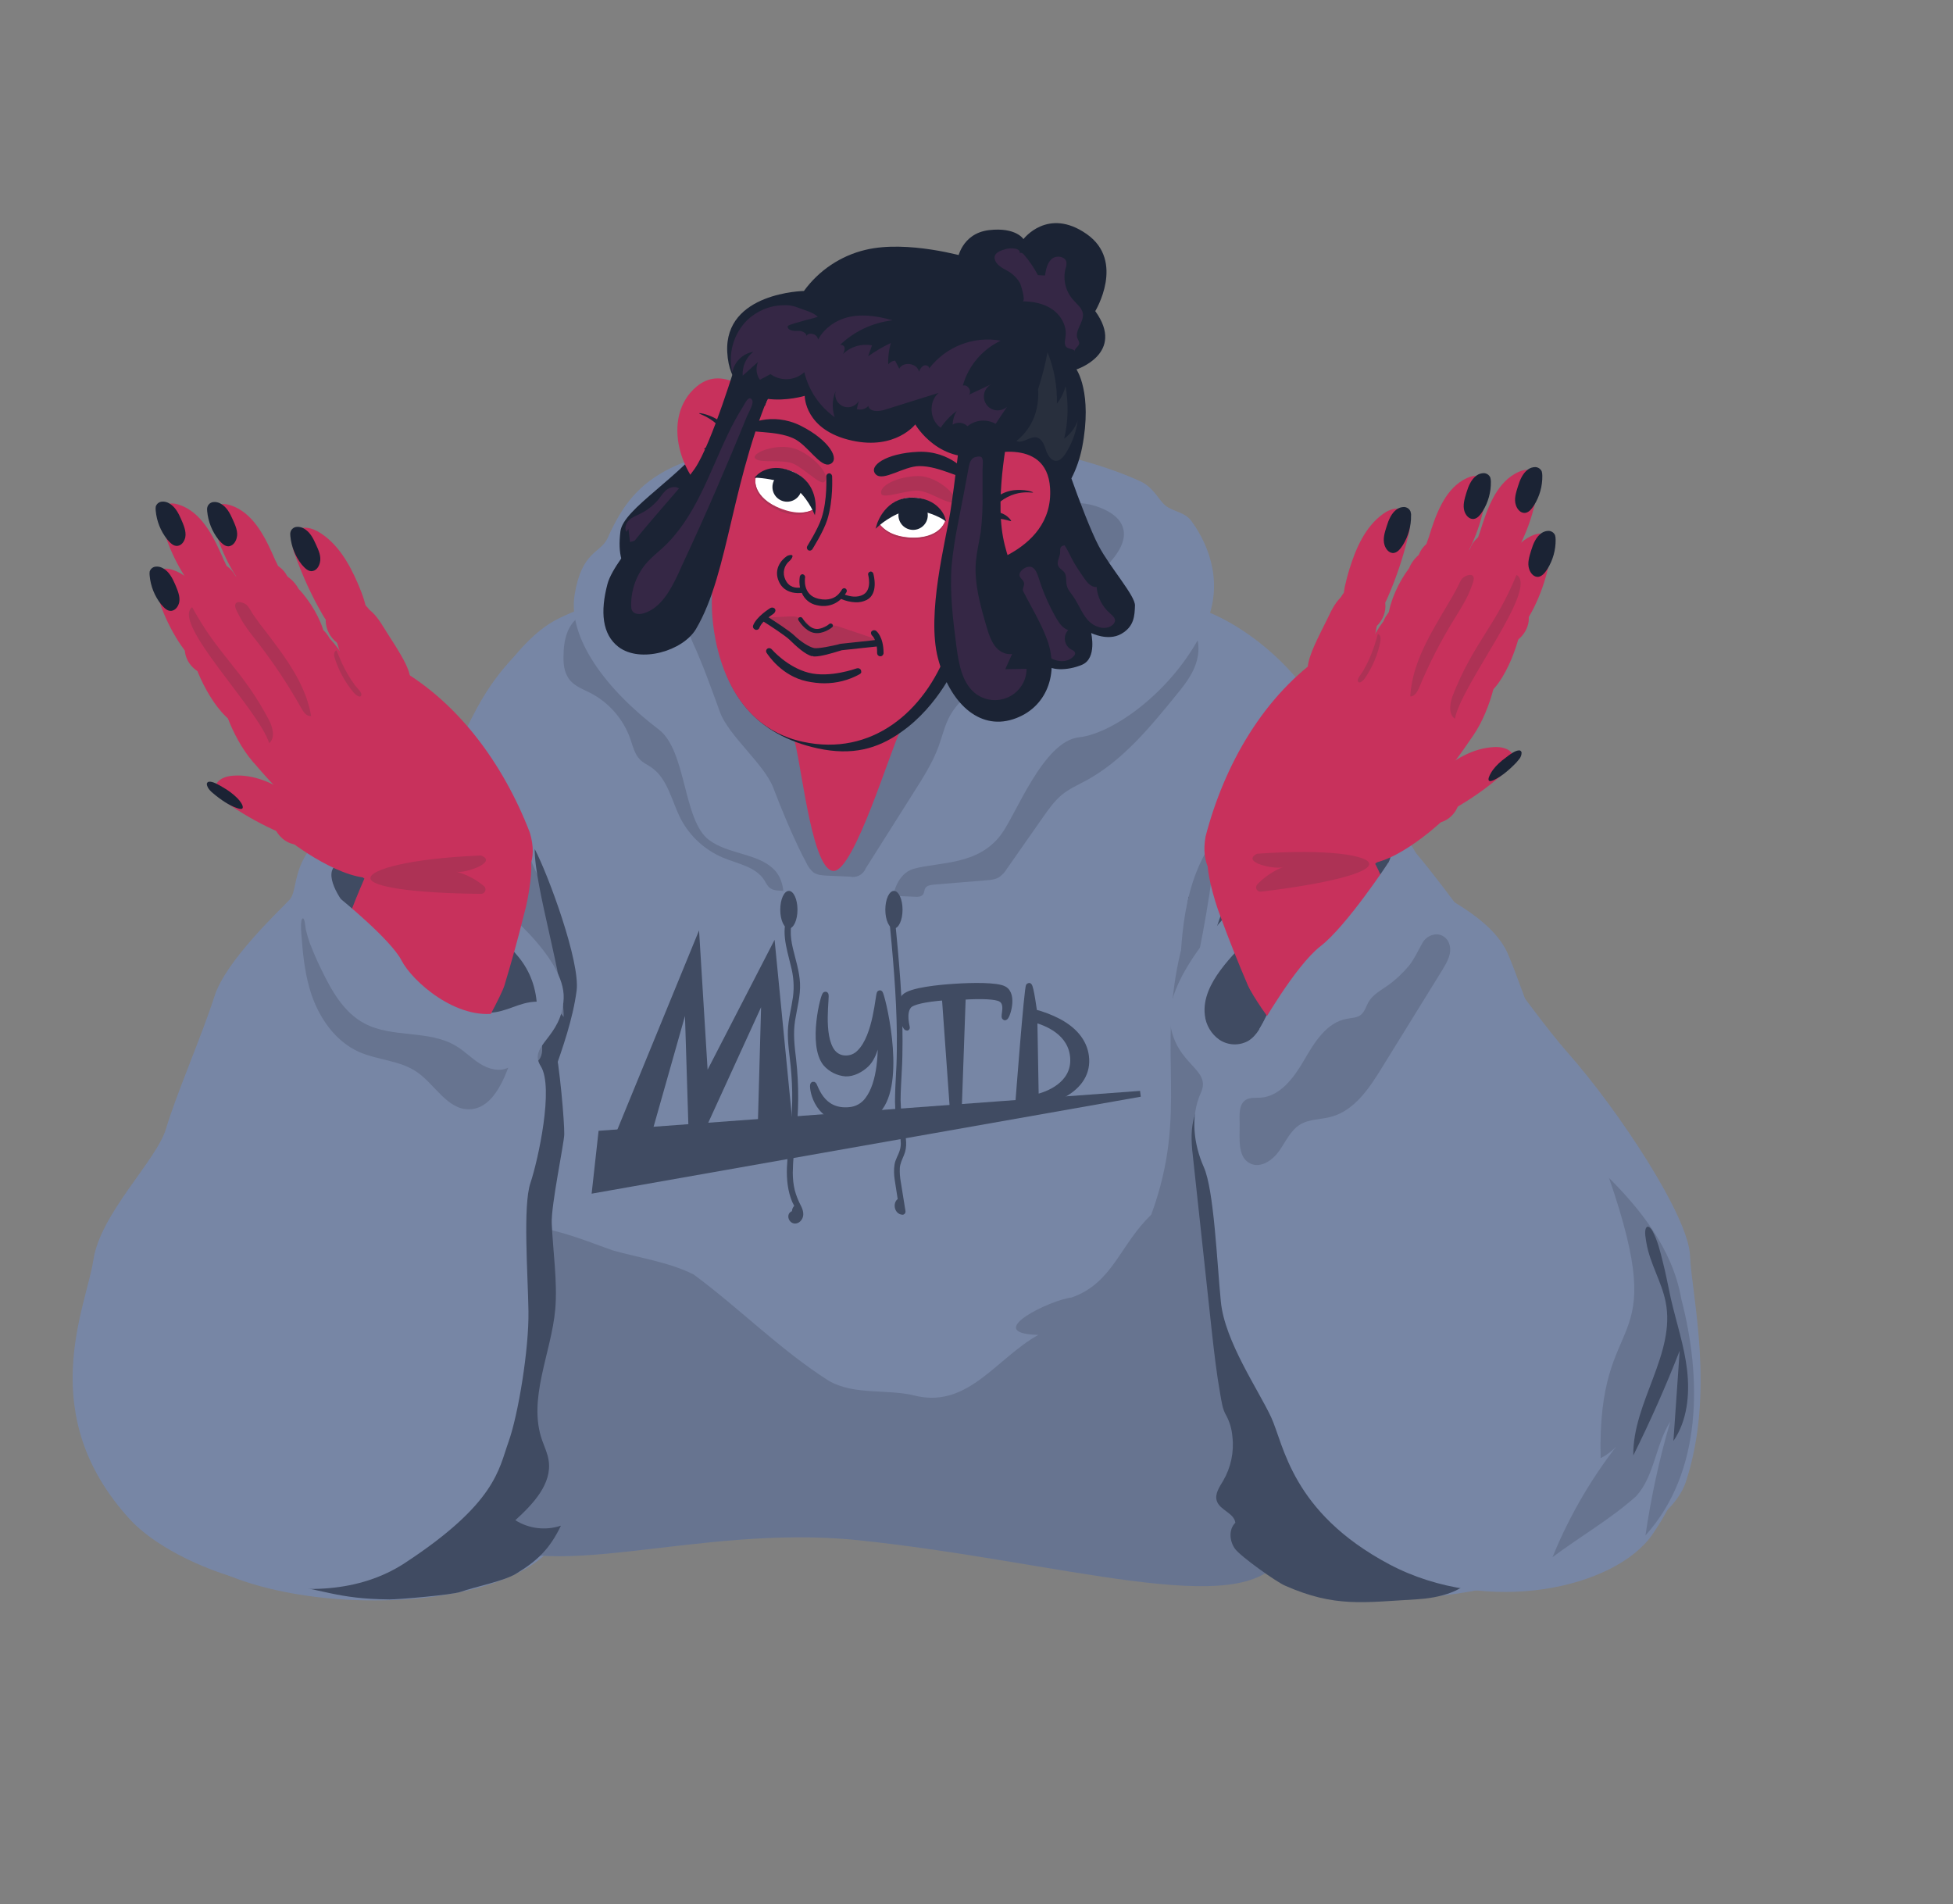 <?xml version="1.0" encoding="utf-8"?>
<!-- Generator: Adobe Illustrator 25.2.1, SVG Export Plug-In . SVG Version: 6.00 Build 0)  -->
<svg version="1.1" id="Layer_33" xmlns="http://www.w3.org/2000/svg" xmlns:xlink="http://www.w3.org/1999/xlink" x="0px" y="0px"
	 viewBox="0 0 998.2 973.2" style="enable-background:new 0 0 998.2 973.2;" xml:space="preserve">
<rect x="0" y="0" width="998.2" height="973.2" fill="#808080" stroke="none"/>
<style type="text/css">
	.st0{fill:#7786A5;}
	.st1{fill:#677490;}
	.st2{fill:#404B62;stroke:#404B62;stroke-width:3;stroke-miterlimit:10;}
	.st3{fill:#404B62;}
	.st4{fill:#C8315C;}
	.st5{fill:#1B2334;}
	.st6{fill:#352745;}
	.st7{fill:#282F3D;}
	.st8{fill:#AD3255;}
	.st9{fill:#FFFFFF;}
</style>
<g id="тело_1_">
	<path class="st0" d="M270.8,327.9c-34.5,30.1-34.2,62.4-55.9,84.8c-12.4,12.9-31,39.9-48.8,65.7c-13.2,19.2-26,37.6-35.6,49
		c-25,29.8-59.6,84.9-59.9,105.2s-2.4,99,13.9,144.9s152.2,54,193.5,17.6S231.8,690,246.8,651.1s61.1-103.3,73.4-153.5
		c16.9-68.7,2-85.2-12.2-110.6S270.8,327.9,270.8,327.9z"/>
	<path class="st0" d="M656.1,342c35.2,29.3,35.8,61.5,58,83.4c12.7,12.5,32,39.1,50.4,64.5c13.7,18.9,27,37,36.8,48.1
		c25.8,29.2,61.7,83.4,62.5,103.7s13,69.3-2.1,115.5S690.5,838.3,648.2,803s-33.1-1-49.1-39.5s25.4-200.7,11.8-250.7
		c-18.5-68.3-4.1-85.2,9.5-110.9S656.1,342,656.1,342z"/>
	<path class="st0" d="M285.5,316.1c-20.3,10-39.8,39.8-53.1,76.1s73.2,77,61.8,122.1s-28.7,72.5-31.1,95.5s-48.6,124.9-28.6,162.6
		c24.9,47.1,112,5,203.9,14.5c103.5,10.7,197.8,41.9,216.4,8.5c22-39.3-8-106.5-8.2-139.8c-0.3-38.2-38.2-116.1-31.1-145
		c6.1-25,85.8-69,76.1-107.9s-35.1-68.8-63.7-84.9c-36.3-20.4-103.5-23.9-174.3-28.3S317.9,300.2,285.5,316.1z"/>
	<path class="st1" d="M271.7,439.9l-2.6,5.4c-11.4-14.4-26.6-25.4-43.9-31.8l34.2,63c6.3,11.6,12.6,23.4,14.9,36.3
		c-6.4-1.8-13.8,2.7-15,9.2c-0.7,3.5,0.2,7,0.5,10.5c0.4,5.1-0.5,10.3-1.4,15.3l-10.4,58.8c-1.2,6.9-2.4,14.2,0.5,20.6
		c0.6,1.3,2.1,6.2,3.5,6.7c3.5,1.5,6.4-3.1,7.6-6.7c8.4-26.4,16.1-56.3,24.5-82.7c2.1-6.6,4.2-13.2,6.2-19.8
		c1.5-4.9,3.2-9.9,3.5-15.1c0.1-3.8-0.5-7.6-1.7-11.3c-1.6-5.8-3.3-11.5-5-17.3c-2.1-7.1-4.5-14.1-7.1-21c-1.3-3.5-2.6-6.9-4-10.3
		C275.5,448.9,271.3,440.3,271.7,439.9z"/>
	<polygon class="st2" points="314.7,583.3 356.2,482.1 360.5,552.2 394.9,485.5 403.6,574.4 388.8,576.2 390.7,507.4 359.1,576.5 
		353.4,577.1 351.3,509.5 331.6,579 	"/>
	<polygon class="st2" points="304.1,608.2 582.8,559 307.3,579.3 	"/>
	<path class="st2" d="M432.5,571.9c-15.9,0-17.7-17.5-16.8-17.6s3.5,14.5,18.5,13c3.7-0.3,7.1-2.2,9.3-5.2
		c6.6-8.6,7.2-24.7,6.4-37.4c-1.4,6.6-2.7,14.9-7.1,19.2c-2.8,2.7-6.8,4.8-10.5,4.7c-4-0.3-7.7-2.2-10.3-5.2
		c-7.6-9.6-1-35.3-0.1-35.1s-3,21,3.6,29.4c1.6,2,4,3.2,6.6,3.2c2.8,0.1,5.4-1,7.3-3c8.6-8.4,9.5-30.2,10.3-30.3s11.7,42.5,0.1,58.4
		c-5.8,7.9-10.4,5.3-14.9,5.7C434.2,571.8,433.3,571.9,432.5,571.9z"/>
	<path class="st2" d="M513.2,505.5c-3.5-2-16.1-1.9-25.8-1.2c-6.5,0.4-21.9,1.8-25.1,5.2c-5,5.4,0.6,15.7,1.2,15.7
		c0.2,0-2.3-7.7,1.1-11.4c1.7-1.8,7.8-3.3,18.3-4.1l4,56.1c0,0.9-9.7,1.6,1.6,1.6c0.9,0,1.6-0.7,1.6-1.6c0,0,0,0,0,0l2-56.4
		c9.7-0.6,16.9-0.3,19.4,1.1c4.2,2.3,1.2,9,2.1,9.4S518.6,508.5,513.2,505.5z"/>
	<path class="st2" d="M527.7,564.4c-0.4,0-0.8-0.1-1.1-0.4c-0.3-0.3-12.3,1.2-6.2,0.4c0,0,4.6-60.6,5.5-60.6s2.7,13.5,2.7,13.5
		c4.3,1.1,8.5,2.7,12.5,4.8c8.8,4.7,13.7,11.3,14.1,19.2s-4.3,14.6-13.5,19c-4.4,2-9,3.4-13.8,4.2L527.7,564.4z M528.7,521l0.7,39.8
		c5.8-1.2,19.8-6.4,19.1-19.9C547.8,527.4,534.4,522.5,528.7,521L528.7,521z"/>
	<path class="st1" d="M201.9,564.9c6,11.9,14.6,22.4,25.1,30.6c-34.8-11.3-71.3-22.8-107.4-16.7l41.4,7.4
		c-19.4,4.1-40,8.8-53.7,23.1c8.9,1.4,17.6-2,26.4-3.9c20.9-4.4,42.6,0.5,62.8,7.2c10.8,3.6,21.4,7.8,32.2,11.4
		c5.5,1.8,11,3.6,16.5,5c2,0.5,10.1,3.8,11.5,1.3c1.2-2-2.4-6.6-3.3-8.1c-2.5-4.2-4.7-8.4-6.9-12.7c-4.6-8.9-10.7-17-18.1-23.8
		C220.5,578,211.2,571.4,201.9,564.9z"/>
	<path class="st3" d="M632.5,447.5c-11.2,23.1-18,48-20.3,73.5c-1-19.3-0.3-25.5-1.4-44.8c0.4-3.3,0.2-20.7-3.3-17.8
		c-3.5,20.7-4.9,41.9-0.3,62.4c-2.2-4.1-4.9-7.9-8.2-11.3c1.7,1.7,2.7,4.9,3.8,7c1.4,2.8,2.8,5.7,4.1,8.6c2.7,6.2,5,12.6,6.9,19.1
		c3.2,11.4,4.4,22.8,5.7,34.5c0.7,5.9,1.2,11.7,1.8,17.6l3.5,35.5c0.5,3.8,0.6,7.6,0.1,11.4c-0.6,3.5-2,6.8-2.8,10.2
		c-1.5,6.9-0.2,14.2,3.5,20.2c3.3,5.1,7.9,5.6,13.5,4.8c5.3-0.7,12.4-1.8,16.1-6c5.2-3.4-4.5-29.9-5.6-35.8
		c-8.1-41.4-11.9-42.1-22.9-83.7c-2.5-9.6-6.2-21.5-10.5-30.3C615.9,496.7,635.5,473.8,632.5,447.5z"/>
	<path class="st3" d="M282.8,549.2c4.9-14,9.9-28.1,11.9-42.8s-14.5-59.4-21.4-72.5c-0.2,18.9,15,66.9,14.8,85.8l-15.5-18.4
		c1.5,10.2,2.9,20.4,4.2,30.6c0.4,3.3,0.8,6.9-1.2,9.6s-7.1,2.9-8-0.3c-0.6,14.2-3,28.2-7,41.8c-4.1,13.9-10,27.8-9,42.2
		c1.4,0.6,2.8,1.2,4.2,1.6c1.4,0.3,1.4,0.2,1.9-1.2c1-2.7,1.7-5.6,2.6-8.3c1.7-5.5,3.5-11.1,5.3-16.7c3.6-11.1,7.2-22.3,11-33.3
		c1-3.1,2.1-6.2,3.1-9.2l1.5-4.5C281.7,552.4,282.8,550.5,282.8,549.2z"/>
	<path class="st1" d="M615.5,510.8c2-8.2,11.8-18.3,23.8-29.7c20.7-34.6,46-73.3,31.3-83c-28.2,29.4-45.7,70.6-62,108.1
		c6.1-26.1,10.6-52.6,13.5-79.3c-17.9,22.8-18.9,54.1-19.2,83.1c-1.7-14.2,4.3-10.5,0.7-24.3c-12.8,52.8,4.3,82-15.2,135.1
		c-16.1,15.4-19.6,34.9-40.7,42.3c-10.3,1-46.7,18.4-17,19.1c-21.2,11.8-35.5,37-62,31.3c-14.7-4-31.7-0.1-45.2-7.9
		c-24.8-15.8-45.3-36.8-69-54.3c-12.9-6.4-27.6-8.4-41.4-12.3c-16.8-6.1-34.6-13.4-53-13c-0.5,0.2-0.9,0.4-1.2,0.8
		c-1.9,6.1-4.2,13.3-6.8,21.2c-5.8,33.2-8.3,96.2-8.6,135.9c33,28,112-5.4,194.9,3.2c103.5,10.7,197.8,41.9,216.4,8.5
		c22-39.3-8-106.5-8.2-139.8C646.4,617.5,608.5,539.7,615.5,510.8z"/>
</g>
<g id="капющон_1_">
	<path class="st1" d="M322.1,377.4c1.3,3.8,2.2,7.9,5,10.8c1.7,1.7,4,2.7,6,4.1c8.3,5.9,10.2,17.2,14.9,26.3
		c4.7,8.9,12.3,15.8,21.5,19.7c7.6,3.2,16.8,4.6,21.2,11.6c0.9,1.5,1.6,3.1,3.1,4.1s3.2,1.1,5,1.2l69,3.1c1.4,0.1,3,0,3.9-1.1
		c0.8-1,0.6-2.4,1.3-3.4c0.8-1.3,2.6-1.5,4.1-1.7l26.8-2.2c2.4-0.2,4.9-0.4,6.9-1.7c1.6-1.2,2.9-2.6,3.9-4.3l18.4-26.3
		c2.8-4,5.7-8.1,9.5-11.3s8.5-5.2,12.9-7.6c18.3-10.1,32-26.7,45.2-42.9c4-4.9,8.1-9.9,10.3-15.9s2.3-13-1.3-18.2
		c-5-7-14.9-8.3-23.4-7c-19.8,3.1-38,16.9-57.8,14c-13.9-2-25.2-12-38.1-17.6c-12.1-5.3-25.5-6.7-38.6-8
		c-22.4-2.3-45.2-4.6-67.4-0.6c-12.2,2.2-24.1,6.2-36.5,6.6c-11.6,0.4-23.2-2.4-34.8-0.3c-6.4,1.1-13.4,2.9-18.4,7.4
		c-4.7,4.2-6.3,10.4-6.6,16.5c-0.2,4.3-0.3,8.9,1.8,12.8c2.5,4.8,7.3,6.3,11.8,8.6C311.3,359.1,318.5,367.4,322.1,377.4z"/>
	<path class="st0" d="M400.5,456.5l56,1.4c0,0,1.7-11.4,10.5-13.9c13-3.6,32.7-1.6,44.6-17.4c7.8-10.4,21.6-47.8,39.9-49.8
		s50.2-25.4,64.7-57.6c8.9-19.7,2.8-39.2-7.3-53c-3.4-4.6-9.4-4.7-13.3-7.9c-3.4-2.8-6.1-9.3-12.7-12.3
		c-17.5-8.1-57.1-21.3-112-21.6c-62.5-0.3-106.1,3.7-128.7,15.1c-15.4,7.8-23.9,18.1-31.6,35.4c-3.6,8-13.2,6.4-16.9,29
		c-3.6,21.9,15.7,48.2,43,68.9c14.3,10.9,12.3,46.5,25.7,56.5c9.2,6.8,23,6.9,31.2,13.3C397.5,445.5,400,449.7,400.5,456.5z"/>
	<path class="st1" d="M412.2,441.1c0.8,1.8,2,3.4,3.5,4.7c2,1.4,4.6,1.6,7,1.7l11.6,0.5c3.3,0.8,6.8-0.9,8.1-4.1l24.9-39.4
		c4.7-7.4,9.4-14.8,12.4-23c1.9-5.2,3.1-10.6,5.7-15.5c4.5-8.2,12.5-13.8,20-19.5c22-16.7,41-36.9,60-57c5.3-5.6,11-13,8.4-20.3
		c-1.3-3.7-4.6-6.4-8.1-8.2c-4.6-2.4-9.7-3.8-14.9-3.9c-5.4-0.1-10.8,1.1-16.2,1.4c-7.4,0.3-14.7-1.2-22.1-2.3
		c-38-5.8-76.7-1.4-114.9,2.9l-31,3.5c-6.7,0.8-14.1,1.9-18.4,7.1c-3.6,4.4-3.8,10.3-2.8,15.7c0.6,2.8,1.7,5.5,2.3,8.3
		c0.3,2.1,1.1,4.2,2.3,6c6.8,10.5-1.4,16.9,3.9,28.3s9.9,24.5,14.2,36.2s22.6,26.5,27.1,38.3s9.3,23.3,14.9,34.6
		C410.8,438.3,411.5,439.7,412.2,441.1z"/>
	<ellipse class="st3" cx="403.2" cy="464.9" rx="4.4" ry="9.6"/>
	<ellipse class="st3" cx="456.9" cy="464.9" rx="4.4" ry="9.6"/>
	<path class="st3" d="M403.8,465.8c-5.4,8.5-1.7,18.8,0.4,27.8c1.4,5.2,1.8,10.5,1.1,15.9c-0.8,5.8-2.4,11.4-2.6,17.2
		c-0.2,6,0.8,12,1.4,18c0.6,6,0.9,12,0.8,18.1c-0.1,6-0.5,11.9-1.1,17.9c-0.6,5.3-1.4,10.7-1.6,16.1c-0.2,5.9,0.4,11.9,2.7,17.4
		c0.6,1.3,1.3,2.5,1.9,3.8s1,2.6,0.3,3.7c-0.5,0.8-0.8,0.6-1.2,0.1c-0.2-0.2,0-0.2,0-0.3c0,0.4-0.3,0.1,0,0.2s0.9,0,1.2,0.6l1.5-1.9
		c-0.9,0.1-1.3-1.8-0.5-2c1.9-0.6,1.1-3.5-0.8-2.9c-4,1.2-3,8.2,1.3,7.9c0.9-0.1,1.9-0.9,1.4-1.9c-0.9-2.1-3.5-3.6-5.7-2.3
		c-1.9,1.1-1.7,3.7-0.3,5.1c1.7,1.7,4.3,1.1,5.6-0.8c1.7-2.3,0.9-5.1-0.3-7.4c-1.3-2.5-2.4-5.2-3.1-7.9c-0.7-2.9-1-5.9-1-8.9
		c0.1-6,0.6-11.9,1.5-17.8c1.6-13.3,1.7-26.8,0.2-40.2c-0.8-6.6-1.6-13.2-0.5-19.9c1-6.3,2.8-12.5,2.5-18.9
		c-0.3-6.2-2.3-12.1-3.7-18.1c-1.3-5.7-1.9-11.8,1.4-17C407.4,465.7,404.8,464.2,403.8,465.8L403.8,465.8z"/>
	<path class="st3" d="M454.3,467.4c2,20.5,3.9,41,4.1,61.6c0,5.1,0,10.1-0.2,15.2c-0.2,5.1-0.6,10.1-0.7,15.1c-0.2,5,0.1,9.9,1,14.8
		c0.9,4.4,2.8,9.2,1.4,13.7c-0.7,2.5-2.3,4.7-2.7,7.4c-0.4,2.6-0.3,5.2,0.1,7.8c0.8,5.6,1.8,11.1,2.6,16.7l1.4-1.9
		c-1.1,0-1.5-2.5-0.4-2.8c1.8-0.6,1-3.5-0.8-2.9c-4.4,1.4-3.4,8.5,1.2,8.7c0.8,0,1.5-0.7,1.5-1.5c0-0.1,0-0.2,0-0.4
		c-0.8-5-1.6-9.9-2.4-14.9c-0.4-2.3-0.6-4.6-0.5-6.9c0.1-2.4,1.2-4.5,2.1-6.7c1.9-4.4,1.1-8.9,0.1-13.4c-1.1-4.8-1.7-9.8-1.8-14.7
		c0-4.9,0.4-9.8,0.6-14.8c0.3-5.1,0.4-10.3,0.4-15.4c0-10.2-0.4-20.4-1.1-30.6c-0.8-11.4-1.9-22.8-3-34.2
		C457.1,465.5,454.1,465.5,454.3,467.4L454.3,467.4z"/>
</g>
<g id="шея_1_">
	<path class="st4" d="M379.6,318c-3.7,7,23.1,45.8,26.9,62.2s9.1,64.9,19.6,64.9s29.2-62.4,34-71.4s32.5-58.7,24.8-67.3
		S386.9,304.4,379.6,318z"/>
</g>
<g id="волосы_сзади_1_">
	<path class="st5" d="M561.6,279.1c-4-7.5-10.4-24.4-14-34.6c2.6-5,4.4-10.4,5.5-15.9c5.4-27.9-2.9-39.8-2.9-39.8s25.2-8.2,9.6-29.8
		c0,0,15.5-25.5-4.4-39.4s-32.3,2.6-32.3,2.6s-3.8-6.2-17.6-4.6c-14.2,1.7-16.1,15-16.1,15s-80.2-10.1-94.9,42.5l0,0
		c0,0-22.9,35.4-30.7,46.7c-15.2,21.9-45.3,38-46.7,49.8c-1.4,11.8,0.7,18,6.4,23.8s22.3,4.2,25.4,0.8c2.6-2.8,32.2-59.7,43.4-92.1
		c5.1,48.8,54,80.2,119.5,71.1l0.6-0.2c7.7,29.2,20.5,61.5,21.9,64.1c1.9,3.6,11.1,3.9,18.8,0.6s4.6-16.2,4.6-16.2s8.5,4.3,15.3,0.5
		s6.9-9.5,7.1-14.5S567.5,290.2,561.6,279.1z"/>
	<path class="st6" d="M522.6,154c5.4,0,11,1.1,15.4,4.2c4.4,3.1,7.4,8.6,6.6,13.9c-0.3,2-0.9,4.6,0.9,5.6c1.4,0.8,4.1,0.7,3.7,2.2
		c-0.3-1.8,2.4-2.8,2.4-4.6c-0.1-0.7-0.4-1.5-0.8-2.1c-1.8-4,3.1-8.3,2.7-12.7c-0.3-3.1-3.2-5.1-5.2-7.5c-3.7-4.3-5.1-10.2-3.7-15.7
		c0.4-1,0.5-2.1,0.5-3.2c-0.5-3.1-5.2-3.8-7.5-1.8c-2.4,2.1-3,5.4-3.5,8.5l-3.6-0.2c-2-3.7-4.3-7.2-7.1-10.4c-0.4-0.5-0.9-0.9-1.5-1
		c-0.5-0.1-0.9,0.3-1,0.8c0,0.1,0,0.2,0,0.4c1.9-4-4.7-3.7-6.6-3.2c-2.4,0.7-6.5,1.8-5.9,5.1c0.6,3,3.9,4.7,6.3,6
		c2.8,1.5,5.1,3.7,6.7,6.5C521.7,145.5,524.5,154,522.6,154z"/>
	<path class="st7" d="M550.9,214.8c-1.3,3.8-3.8,7-7,9.4c2.1-8.8,2.3-17.9,0.7-26.9c-0.8,3.3-2.3,6.3-4.4,9c0.2-9-1.4-17.9-4.8-26.3
		c-1.9,10.1-4.8,19.9-8.6,29.4c-0.4,1.1-1.3,2.3-2.4,1.9l-0.5-4.9c-1,6.4-2.5,12.8-4.4,19c3.3,1.5,7-2.7,10.5-1.8
		c2.7,0.7,3.8,4,4.7,6.7c0.8,2.3,2.6,5.5,5.5,5.2c2.4-0.3,4.3-3.4,5.4-5.3C548.3,225.5,550.1,220.3,550.9,214.8z"/>
	<path class="st6" d="M321.2,270.3l0.8,6.7c4.1-0.9,7.8-3,10.7-5.9c1.7-1.9,3.3-3.9,4.7-6.1l10.1-15c-1.6-1.6-4.3-1.3-6.2-0.1
		s-3.1,3.2-4.5,5c-2.6,3.2-5.8,5.8-9.5,7.6c-2,1-4.2,1.8-5.8,3.3s-2.5,4.2-1.3,6"/>
	<path class="st6" d="M521.3,294.8c0.6,1.1,1.9,1.9,2.1,3.1s-0.5,2.2-0.6,3.4c-0.2,1.8,1,3.4,1.9,4.9c2.6,4.4,3.2,9.7,4.2,14.8
		s2.4,10.4,6.2,13.9s10.5,4.3,13.8,0.3c0.3-0.3,0.6-0.8,0.6-1.3c0-1.1-1.3-1.6-2.2-2.1c-3-1.8-4-5.8-2.1-8.8c0.2-0.4,0.5-0.7,0.8-1
		c-2.9-0.9-4.7-3.6-6.2-6.2c-3.7-6.5-6.7-13.3-8.9-20.4c-0.7-2-1.4-4.3-3.2-5.4C525.1,288.4,519.9,292.1,521.3,294.8z"/>
	<path class="st6" d="M541.1,289.6c0.7,1.2,2.1,1.8,2.9,2.9c1.3,1.8,0.7,4.4,1.2,6.6s2.1,3.9,3.4,5.8c2.7,3.9,4.3,8.5,7.4,12
		s8.8,5.5,12.5,2.6c0.7-0.5,1.2-1.3,1.4-2.2c0.1-1.6-1.3-2.7-2.5-3.8c-4-3.4-6.5-8.3-6.9-13.5c-2.7,0.2-4.8-2.2-6.3-4.4
		c-1.9-2.7-3.7-5.4-5.4-8.3c-1.6-2.8-2.9-6-4.7-8.6c-3.1,0.5-1.9,2.4-2.4,4.8C541.2,285.3,539.9,287.8,541.1,289.6z"/>
</g>
<g id="тено_лицо_1_">
	<path class="st5" d="M418.1,382.5c-31.8-6.9-47.2-27.7-51.8-56.5c-0.1-0.6,1-10.4,1-9.8c1.4,33.6,17.2,49.5,47.7,57.1
		c32.2,8.1,48.3-16.7,67.3-39.9c0.4-0.5,7.9-3.5,8.5-3.3s-1.3,7.6-1.5,8.2c0,0-9.1,22.2-28.8,35.9
		C448.4,382.8,435.5,386.2,418.1,382.5z"/>
</g>
<g id="рукав_2_">
	<path class="st3" d="M260.7,647.2c0,17.6,1.7,35.9-4.9,52.3c-2.7,6.8-6.8,13-10.8,19.1c-20.7,31.5-42.9,64.3-76.1,82
		c-9.2,4.9-19.5,8.6-29.9,7.9c27.2,3.8,32.6,8.6,60.1,8.9c4.7,0,32-2.3,36.4-3.9c7-2.5,21.9-5.4,28.2-9.2
		c11.2-6.8,17.3-12.8,23-24.6c-7.8,2.6-16.4,1.6-23.3-2.8c9-8.2,18.9-18.6,17-30.6c-0.5-3.5-2.1-6.8-3.3-10.2
		c-7.5-21.2,4.7-44.6,6.7-67c1.2-14.1-1.2-29.7-1.8-43.9c-0.4-9.1,6.3-40.8,6.4-45.5c0.2-12.4-9.4-113.3-13.4-4
		c-0.1,1.9-4.1,2.9-4.8,4c-2,3.1-2.5,6.8-3.3,10.4C262.7,608.9,260.7,628.1,260.7,647.2L260.7,647.2z"/>
	<path class="st0" d="M66.6,776.7c22,23.9,93.6,52.7,140.3,22.1s48-48,53-61.9s10.5-47.6,10.2-66.8s-2.9-53.9,1-65.5
		s12.1-48.9,5.3-59.7s10.9-14.3,11.7-34.7s-31.1-47.3-50-60.5s-59.9-34.9-74.5-21.5s-11.2,26.8-15.6,31.6s-32.6,31-38.4,49.4
		c-5.8,18.4-20,51.3-24.7,67.5S51.3,620,47.7,644S17.1,722.9,66.6,776.7z"/>
	<path class="st3" d="M206.1,494c2.1,4,3.5,8.4,6.1,12.1c7.9,11.1,23.8,11.8,37.5,11.5c9.5-0.2,15.2-5.5,24.6-5.7
		c-2.1-21.1-16.5-31.8-34.6-42.9c-17.3-10.5-35.6-19.5-54.6-26.6c-3.5-1.4-7.3-2.7-10.9-1.5c-10.4,3.2-1.3,17.5,2.7,22.2
		c5.9,7,13.4,12.5,19.9,18.9C200.4,485.5,203.5,489.5,206.1,494z"/>
	<path class="st1" d="M164.2,495.4c5.2,10.8,11.5,22.1,22.2,27.7c14.2,7.5,32.8,3.1,46.6,11.4c4.4,2.6,8,6.4,12.3,9.1
		c4.3,2.7,9.9,4.3,14.5,2c-3.7,9.7-9.5,21.1-19.9,21.3c-11.3,0.3-17.6-12.8-26.9-19.1c-8.6-5.9-19.9-6-29.5-10.2
		c-12-5.4-20.2-17.1-24.4-29.6c-2.9-8.8-4.1-18.1-4.8-27.3c-0.1-1.4-1.3-12.1,0.7-11.3c0.8,0.3,1.1,4.6,1.3,5.6
		c0.5,2.2,1.2,4.5,1.9,6.6C160,486.2,161.9,490.8,164.2,495.4z"/>
</g>
<g id="рукав-2">
	<path class="st3" d="M610,572.3c-1.6,6.7-0.9,13.7-0.1,20.5c3.2,29.3,6.3,58.6,9.5,87.9c1.2,10.7,2.4,21.3,4.3,31.9
		c0.7,3.8,1.1,7.6,3.1,10.9c1.8,3.4,2.8,7,3.1,10.8c0.9,7.8-0.8,15.7-4.7,22.4c-1.9,3.2-4.4,6.7-3.3,10.3c1.5,4.8,8.9,6.2,9.5,11.2
		c-3.5,3.4-3,9.4-0.2,13.3s21.2,17,25.7,18.9c25.5,11.2,39.9,8.5,67.7,6.9c9.7-0.6,26.6-3.7,30.1-15.4c3.1-10.4-7.6-22.1-13.3-29.7
		c-15.2-20.2-33.5-37.8-48.5-58.1c-5.5-7.3-10.3-15.1-14.5-23.3c-5.5-11-9.6-23.2-18.4-31.8c-7-6.8-16.8-11.5-20.2-20.6
		c-2.5-6.8-0.7-14.3-0.3-21.5c0.6-10.8-1.9-21.5-5.8-31.5c-2-5.1-4.3-10.1-6.8-15c-1.5-2.9-4.2-10.7-8.4-10.7
		C613.9,560,610.8,568.8,610,572.3z"/>
	<path class="st0" d="M844.7,784c-19.1,27.9-84.7,42-134.7,15.4s-53.8-61.1-60.3-75.1s-23.7-38.8-25.7-59s-3.5-57.1-8.7-68.8
		s-7-26-1.5-38.1s-12.5-13.8-15.7-35.1c-3.2-21.3,25.3-53.5,42.5-69.7s55.3-44,71.4-31.5s14.3,26.9,19.2,31.4s31.6,15.4,39.6,34.2
		s25.6,71.7,32.2,88.2s38.5,41.4,45,66.2S887.5,721.4,844.7,784z"/>
	<path class="st1" d="M859.3,663.7c10.5,40.3,11,88.5-18.3,121c2.9-19.7,7.1-39.1,12.7-58.2c-7.6,11.9-8,27.8-17.5,38.2
		c-13.1,11.7-28.7,20.6-42.7,31.1c9-22.1,21.2-42.7,36.2-61.1c-2.9,4.5-6.9,8.1-11.6,10.5c-1.9-79.4,36.5-49.8,4.3-143.2
		C837.5,617.1,854.8,637.8,859.3,663.7z"/>
	<path class="st3" d="M702.1,433.5c-3.9,0.8-7.2,3.2-10.4,5.6l-30,22.3c-13.8,10.2-27.7,20.6-37.9,34.4c-4.9,6.6-9,14.6-8,22.9
		c0.5,5.1,3.3,9.8,7.5,12.7c4.4,2.9,10,3.1,14.6,0.6c4.7-2.8,7-8.1,9.4-13c7.6-14.8,19.2-27.2,33.4-35.8c4.2-2.5,8.7-4.8,11.8-8.6
		c1.4-2,2.7-4.1,3.7-6.4l11.3-23.5c1-2.1,3.8-5.8,3.2-8.3C709.9,433.1,704.6,433,702.1,433.5z"/>
	<path class="st1" d="M709.5,503.5c-3.7,2.6-7.9,4.8-10.1,8.7c-1.2,2.2-1.9,4.8-3.8,6.4s-4.9,1.6-7.4,2.1c-10.2,1.9-16.4,12-21.6,21
		s-12.3,18.7-22.6,19.3c-2.4,0.1-5-0.2-7.1,1c-3.8,2.2-3.4,7.7-3.3,12.2c0.1,7.6-1.3,17.4,5.6,20.5c5.3,2.4,11.3-1.8,14.6-6.5
		s5.8-10.5,10.7-13.5c4.8-2.9,10.7-2.5,16-4c11.7-3.2,19.2-14.3,25.6-24.7l31.1-50.3c2.4-4,5.2-8.6,3.5-13.4
		c-0.9-2.9-3.7-4.9-6.7-4.8c-3.1,0.2-5.8,2-7.2,4.8c-2.2,3.9-3.9,7.8-6.7,11.3C717,497.3,713.4,500.7,709.5,503.5z"/>
	<path class="st3" d="M854,663.7c2.8,12.2,6.9,24.2,8.3,36.6s0.1,25.8-7,36.1l3.2-46.1c-7.1,18.2-15,36-23.7,53.5
		c-0.4-27.1,21.9-52.1,16.5-78.6c-2.1-10.3-8-19.5-9.8-30c-0.3-2-1.1-5.5-0.3-7.4c0.9-2.1,2.7,0,3.4,1.3c2.6,4.8,4,10.6,5.3,15.9
		C851.5,651.1,852.6,657.4,854,663.7z"/>
</g>
<g id="рука_2_">
	<path class="st4" d="M143.8,362.8c-3.6,1.7-18.8,16.3-18.2,20.2c1.2,6.6,30.5,33.9,42.1,48.8c14.7,18.4,34.8,29.2,59.1,29.4
		c23.8-1.1,52.4-7.6,44-35.7c-13.5-35.1-37.4-68.4-71.1-86.1C179.9,329.8,154.7,345.3,143.8,362.8z"/>
	<path class="st4" d="M196.4,321.1c-2.4-3.9-5-7.9-8.9-10.4s-9.3-3.2-12.9-0.3c-2.4,2-3.8,5-3.9,8.1c-0.1,3.1,0.4,6.2,1.3,9.1
		c1.6,5.5,3.6,11,6,16.2c3.3,7,8.4,14.3,16,15.2c3.2,0.3,6.5-0.5,9.2-2.2c3.3-1.9,5.6-5.1,6.4-8.8
		C210.6,341.8,201,328.7,196.4,321.1z"/>
	<path class="st4" d="M169.1,413.8c-12.1-2.5-30.7,3.7-19.5,17.1c11.4,8.5,39.9,26,49.5,13.2C210.3,429.2,184.7,417.1,169.1,413.8z"
		/>
	<path class="st4" d="M189,322.3c1.7-3.8,1.5-8.5-1.1-11.8c-1.3-1.5-2.9-2.8-4.7-3.6c-1.2-0.6-2.5-1.1-3.9-1.4
		c-3.9-0.6-7.8,0.9-10.2,4c-2.4,3.1-3.2,7.1-2.2,10.9c1.1,4.2,4,7.8,8,9.6c1.6,0.7,3.4,1,5.2,0.7c1.4-0.5,2.8-1.2,3.9-2.3
		C186.2,326.8,187.9,324.7,189,322.3z"/>
	<path class="st4" d="M182.9,298.2c-4.5-10.4-10.5-20.8-20.3-26.5c-3.2-1.8-7.4-3-10.4-0.9c-1.9,1.5-2.9,3.9-2.8,6.3
		c0.1,2.4,0.6,4.8,1.6,7c3.7,10.4,8.3,20.4,13.8,29.9c2.7,4.6,6.1,9.5,11.3,10.6c2.3,0.4,4.8,0.1,6.8-1.1c1.5-0.8,3.3-2,4.1-3.6
		s0.6-3.8,0.5-5.5c-0.2-2.6-0.6-5.2-1.4-7.7C185.2,303.8,184.1,301,182.9,298.2z"/>
	<path class="st4" d="M147.1,405c-8.1-4.9-17.4-9.3-27.7-8.6c-3.4,0.2-7.2,1.3-8.7,4.1c-0.8,1.8-0.6,3.9,0.5,5.5
		c1.2,1.6,2.6,2.9,4.3,4c7.6,5.4,15.6,10,24,13.9c4.1,1.9,9,3.7,13.6,2c2-0.7,3.7-2,4.9-3.8c0.8-1.2,1.8-2.8,1.6-4.3s-1.2-2.8-2-4
		c-1.3-1.7-2.8-3.3-4.5-4.6C151.4,407.6,149.3,406.2,147.1,405z"/>
	<path class="st5" d="M161.5,278.3c-1.4-3.2-3.1-6.5-6.2-8.2c-1.2-0.7-2.6-1-3.9-0.8c-1.4,0.2-2.5,1.2-2.9,2.5
		c-0.2,0.7-0.2,1.5-0.1,2.2c0.5,5.3,2.5,10.3,5.8,14.5c1.4,1.6,3.4,3.9,5.7,3.3c2-0.4,3.2-2.5,3.6-4.3
		C164.3,284.4,162.8,281.1,161.5,278.3z"/>
	<path class="st5" d="M114,402.4c-2.6-1.6-5.4-3.1-7.1-2.9c-0.7,0-1.2,0.6-1.2,1.2c0,0,0,0,0,0c0.1,1.1,0.7,2.2,1.5,3.1
		c0.5,0.6,1.1,1.1,1.7,1.6c4,3.4,8.3,6.2,11.8,7.4c1.4,0.5,3.4,1.2,3.4-0.3c0-1.2-1.4-3.2-2.8-4.6
		C119.2,405.8,116.7,403.9,114,402.4z"/>
	<path class="st4" d="M152.5,300.8c-5.7-10.9-25.6-15-24.5,1.6c3.7,13.5,15.9,36.2,27.9,36.1C175.1,338.3,164.3,313.2,152.5,300.8z"
		/>
	<path class="st4" d="M126,300.5c-5.7-10.9-25.6-15-24.5,1.7c3.7,13.5,15.9,36.2,27.9,36.1C148.7,338,137.8,312.9,126,300.5z"/>
	<path class="st4" d="M146.6,303.9c6.1-11.8-11.8-23.2-19.8-12.8C116.2,304.9,139.3,322.4,146.6,303.9z"/>
	<path class="st4" d="M165,332.6c1.7-3.8,1.5-8.5-1.1-11.8c-2.3-2.5-5.3-4.3-8.6-5c-3.9-0.6-7.8,0.9-10.2,4
		c-2.4,3.1-3.2,7.1-2.2,10.9c1.1,4.2,4,7.8,8,9.6c1.6,0.7,3.4,1,5.2,0.7c1.4-0.5,2.8-1.2,3.9-2.3C162.2,337.1,163.9,335,165,332.6z"
		/>
	<path class="st4" d="M168.5,326.3c-5.7-10.9-25.6-15-24.5,1.6c3.7,13.5,15.9,36.2,27.9,36.1C191.2,363.8,180.3,338.7,168.5,326.3z"
		/>
	<path class="st4" d="M140.6,286.1c-4.5-10.4-10.2-22.4-20.5-27c-25.8-11.4,0.8,45.7,12.8,47.7C149.2,308.7,145.4,295.2,140.6,286.1
		z"/>
	<path class="st5" d="M119,265.6c-1.4-3.2-3.1-6.5-6.2-8.2c-1.2-0.7-2.6-1-3.9-0.8c-1.4,0.2-2.5,1.2-2.9,2.5
		c-0.2,0.7-0.2,1.5-0.1,2.2c0.5,5.3,2.5,10.3,5.8,14.5c1.4,1.6,3.4,3.9,5.7,3.3c2-0.5,3.2-2.5,3.6-4.3
		C121.8,271.8,120.3,268.5,119,265.6z"/>
	<path class="st4" d="M122.8,333.8c-5.7-10.9-25.6-15-24.5,1.6c3.7,13.5,15.9,36.2,27.9,36.1C145.5,371.3,134.7,346.2,122.8,333.8z"
		/>
	<path class="st4" d="M117,336.9c6.1-11.8-11.8-23.2-19.8-12.8C86.6,337.9,109.7,355.4,117,336.9z"/>
	<path class="st4" d="M162.1,423.7c6.1-11.8-11.8-23.2-19.8-12.8C131.6,424.7,154.8,442.1,162.1,423.7z"/>
	<path class="st4" d="M138.9,359.3c-5.7-10.9-25.6-15-24.5,1.6c3.7,13.5,15.9,36.2,27.9,36.1C161.6,396.8,150.7,371.7,138.9,359.3z"
		/>
	<path class="st4" d="M111,319.1c-4.5-10.4-10.2-22.4-20.5-27c-25.8-11.4,0.8,45.7,12.8,47.7C119.5,341.7,115.7,328.2,111,319.1z"/>
	<path class="st5" d="M89.5,298.6c-1.4-3.2-3.1-6.5-6.2-8.2c-1.2-0.7-2.6-1-3.9-0.8c-1.4,0.2-2.5,1.2-2.9,2.5
		c-0.1,0.7-0.1,1.5,0,2.2c0.5,5.3,2.5,10.3,5.8,14.5c1.4,1.6,3.3,3.9,5.7,3.3c2-0.5,3.2-2.5,3.6-4.3
		C92.2,304.8,90.7,301.5,89.5,298.6z"/>
	<path class="st4" d="M142,326.1c-5.7-10.9-25.5-15-24.5,1.6c3.7,13.5,25.5,47.7,37.6,47.6C174.4,375,153.9,338.5,142,326.1z"/>
	<path class="st4" d="M120.1,303.7c6-11.8-11.8-23.2-19.8-12.8C89.7,304.7,112.8,322.2,120.1,303.7z"/>
	<path class="st4" d="M138.5,332.4c1.7-3.8,1.5-8.5-1.1-11.8c-1.3-1.5-2.9-2.8-4.7-3.6c-1.2-0.7-2.5-1.1-3.9-1.4
		c-3.9-0.6-7.8,0.9-10.2,4c-2.4,3.1-3.2,7.1-2.2,10.9c1.1,4.2,4,7.8,8,9.6c1.6,0.7,3.4,1,5.2,0.7c1.4-0.5,2.8-1.2,3.9-2.3
		C135.7,336.9,137.4,334.8,138.5,332.4z"/>
	<path class="st4" d="M114.2,285.8c-4.5-10.4-10.2-22.4-20.5-27c-25.8-11.4,0.8,45.7,12.8,47.7C122.7,308.4,118.9,295,114.2,285.8z"
		/>
	<path class="st5" d="M92.6,265.4c-1.4-3.2-3.1-6.5-6.2-8.2c-1.2-0.7-2.6-1-3.9-0.8c-1.4,0.2-2.5,1.2-2.9,2.5
		c-0.1,0.7-0.1,1.5,0,2.2c0.5,5.3,2.5,10.3,5.8,14.5c1.4,1.6,3.3,3.9,5.7,3.3c2-0.4,3.2-2.5,3.6-4.3
		C95.3,271.5,93.8,268.2,92.6,265.4z"/>
	<path class="st8" d="M172,332.4c-1.5,0.5-1.4,2.6-0.9,4c2.1,6.5,5.4,12.5,9.8,17.7c0.6,0.7,3.4,3.2,3.8,1c0.3-1.3-2.5-3.8-3.2-4.8
		c-2.6-3.5-4.8-7.3-6.7-11.3C174.6,338.5,171.9,332.4,172,332.4z"/>
	<path class="st8" d="M142.1,331.1c7.7,10.5,14.8,22,16.9,34.8c-2.2,0.4-3.8-1.9-4.9-3.8c-6.6-11.8-14.1-23.1-22.4-33.8
		c-2.4-3-4.8-6.1-6.9-9.3c-1.1-1.6-2-3.3-2.9-5c-0.6-1.2-1.9-3.4-1.7-4.8c0.4-2.7,4.7-1.2,5.9,0c1.4,1.4,2.3,3.4,3.4,5
		c1.2,1.8,2.5,3.5,3.8,5.3C136.3,323.3,139.3,327.2,142.1,331.1z"/>
	<path class="st8" d="M137.7,368.4c1.8,3.7,3,8.7-0.1,11.4c-5.5-17.4-50.2-61.6-39.4-69.5C112,335.6,124,342.2,137.7,368.4z"/>
	<path class="st4" d="M271.1,450.2c-0.7,6-1.8,11.9-3.4,17.6c-3,12.1-6.3,24-9.9,35.9c-1.3,4.3-12.6,26.1-16.2,29
		c-0.6,0.5-26.9-8.2-37-15.3c-12.7-8.9-26.2-19-30.3-33.9c-1.1-4.1,10.7-31.9,12.5-35.7c1.5-2.8,3.7-5.2,6.4-6.9
		c13.1-9.3,30.2-11.2,46.2-9.2c7.3,0.9,14.4,2.1,21.8,1.4c4.3-0.5,9,0,9.9,5C271.9,442,271.5,446.3,271.1,450.2z"/>
	<path class="st8" d="M245.8,437.2c9.1,3.4-8.4,9.3-12.5,8.3c5.2,1.4,10,3.9,14.1,7.4c0.9,0.8,1,2.2,0.2,3.1c-0.4,0.5-1,0.8-1.7,0.8
		c-34-0.3-56.7-3.5-56.6-8.1C189.5,444.4,209,438.7,245.8,437.2z"/>
</g>
<g id="рука-2">
	<path class="st4" d="M735.6,351.1c3.7,1.3,20.5,14.2,20.3,18.1c-0.4,6.7-26.5,37.1-36.5,53.1c-12.6,19.9-31.3,32.9-55.5,35.7
		c-23.8,1.6-52.9-1.8-47.7-30.6c9.5-36.4,29.6-72.1,61.2-93.4C696.1,322.3,722.9,335,735.6,351.1z"/>
	<path class="st4" d="M678.8,315.5c2-4.2,4.1-8.4,7.7-11.3s8.9-4.2,12.8-1.8c2.6,1.8,4.3,4.5,4.8,7.6c0.4,3.1,0.3,6.2-0.3,9.2
		c-0.9,5.7-2.3,11.3-4.2,16.7c-2.5,7.3-6.8,15.2-14.3,16.9c-3.2,0.7-6.5,0.2-9.4-1.2c-3.5-1.5-6.1-4.4-7.3-8
		C666.9,337.6,675,323.5,678.8,315.5z"/>
	<path class="st4" d="M716.1,404.6c11.8-3.8,30.9,0.3,21.2,14.8c-10.4,9.7-36.8,30.2-47.8,18.6C676.8,424.4,700.9,409.6,716.1,404.6
		z"/>
	<path class="st4" d="M686.2,315.9c-2.1-3.6-2.4-8.3-0.2-11.8c1.1-1.7,2.6-3.1,4.3-4.1c1.1-0.8,2.4-1.4,3.7-1.8
		c3.8-1,7.8,0.1,10.6,2.8c2.7,2.8,3.9,6.7,3.4,10.5c-0.6,4.3-3.2,8.2-6.9,10.4c-1.6,0.9-3.3,1.3-5.1,1.3c-1.5-0.3-2.9-0.9-4.1-1.9
		C689.5,320,687.6,318.1,686.2,315.9z"/>
	<path class="st4" d="M689.6,291.2c3.3-10.8,8.1-21.9,17.2-28.5c3-2.2,7.1-3.8,10.3-2c2,1.3,3.3,3.5,3.5,5.9
		c0.1,2.4-0.1,4.8-0.8,7.1c-2.5,10.7-6,21.2-10.4,31.3c-2.1,4.9-5,10.1-10.1,11.8c-2.3,0.7-4.7,0.6-6.9-0.3
		c-1.6-0.7-3.5-1.6-4.5-3.2s-1-3.7-1.1-5.5c-0.1-2.6,0-5.3,0.5-7.8C688,297,688.7,294.1,689.6,291.2z"/>
	<path class="st4" d="M737,393.4c7.5-5.8,16.3-11.1,26.6-11.6c3.3-0.2,7.3,0.5,9.1,3.1c1,1.7,1,3.8,0.1,5.5c-1,1.7-2.3,3.2-3.8,4.4
		c-6.9,6.2-14.4,11.7-22.4,16.5c-3.9,2.4-8.5,4.6-13.3,3.5c-2.1-0.5-3.9-1.6-5.3-3.2c-1-1.1-2.1-2.6-2.1-4.1s0.8-2.9,1.6-4.2
		c1.1-1.8,2.4-3.5,3.9-5C733,396.6,734.9,394.9,737,393.4z"/>
	<path class="st5" d="M708.7,269.1c1-3.3,2.4-6.8,5.2-8.8c1.1-0.8,2.4-1.2,3.8-1.2c1.4,0.1,2.6,0.9,3.2,2.2c0.2,0.7,0.4,1.5,0.3,2.2
		c0.1,5.3-1.4,10.6-4.2,15.1c-1.2,1.8-2.9,4.2-5.3,4c-2-0.2-3.4-2.1-4-3.9C706.6,275.4,707.8,272,708.7,269.1z"/>
	<path class="st5" d="M769.6,387.2c2.4-1.9,5-3.7,6.8-3.7c0.6-0.1,1.2,0.4,1.3,1.1c0,0,0,0,0,0c0,1.2-0.4,2.3-1.1,3.2
		c-0.5,0.6-1,1.2-1.5,1.8c-3.6,3.8-7.5,7-10.9,8.7c-1.4,0.7-3.3,1.5-3.4,0.1c-0.1-1.2,1.1-3.3,2.2-4.9
		C764.8,391.1,767.1,389,769.6,387.2z"/>
	<path class="st4" d="M720.2,290.4c4.5-11.5,23.7-17.8,24.5-1.1c-2.2,13.9-11.8,37.8-23.8,38.9C701.8,330.2,709.8,304,720.2,290.4z"
		/>
	<path class="st4" d="M746.5,287.3c4.5-11.5,23.7-17.8,24.5-1.1c-2.2,13.9-11.8,37.8-23.8,38.9C728,327,736.1,300.9,746.5,287.3z"/>
	<path class="st4" d="M726.4,292.9c-7.3-11,9.1-24.4,18.3-14.9C756.7,290.6,735.6,310.4,726.4,292.9z"/>
	<path class="st4" d="M711.2,323.4c-2.1-3.6-2.4-8.3-0.2-11.8c2-2.8,4.8-4.9,8-6c3.7-1,7.7,0.1,10.5,2.8c2.7,2.8,3.9,6.7,3.4,10.6
		c-0.6,4.3-3.2,8.2-6.9,10.4c-1.6,0.9-3.3,1.3-5.1,1.3c-1.5-0.3-2.9-0.9-4.1-1.8C714.5,327.6,712.6,325.7,711.2,323.4z"/>
	<path class="st4" d="M707.1,317.5c4.5-11.5,23.7-17.8,24.5-1.1c-2.2,13.9-11.8,37.8-23.8,38.9C688.6,357.3,696.6,331.2,707.1,317.5
		z"/>
	<path class="st4" d="M730.3,274.5c3.3-10.8,7.7-23.4,17.4-29.1c24.4-14.2,4.3,45.5-7.5,48.8C724.3,297.9,726.6,284.1,730.3,274.5z"
		/>
	<path class="st5" d="M749.5,251.8c1-3.3,2.4-6.8,5.2-8.8c1.1-0.8,2.4-1.2,3.8-1.2c1.4,0.1,2.6,0.9,3.2,2.2c0.2,0.7,0.3,1.5,0.3,2.2
		c0.1,5.3-1.4,10.6-4.2,15.1c-1.2,1.8-2.9,4.2-5.3,3.9c-2-0.2-3.4-2.1-4-3.9C747.5,258.2,748.6,254.8,749.5,251.8z"/>
	<path class="st4" d="M753.3,319.9c4.5-11.5,23.7-17.8,24.5-1.1c-2.2,13.9-11.8,37.8-23.8,38.9C734.8,359.7,742.9,333.6,753.3,319.9
		z"/>
	<path class="st4" d="M759.5,322.4c-7.3-11,9.1-24.4,18.3-14.9C789.8,320.1,768.7,340,759.5,322.4z"/>
	<path class="st4" d="M724.2,413.6c-7.3-11,9.1-24.4,18.3-14.9C754.5,411.3,733.5,431.2,724.2,413.6z"/>
	<path class="st4" d="M740.1,347.1c4.5-11.5,23.7-17.8,24.5-1.1c-2.2,13.9-11.8,37.8-23.8,38.9C721.7,386.8,729.7,360.7,740.1,347.1
		z"/>
	<path class="st4" d="M763.4,304c3.3-10.8,7.7-23.4,17.4-29.1c24.4-14.2,4.3,45.5-7.5,48.8C757.4,327.4,759.7,313.6,763.4,304z"/>
	<path class="st5" d="M782.6,281.3c1-3.3,2.4-6.8,5.2-8.8c1.1-0.8,2.4-1.2,3.8-1.2c1.4,0.1,2.6,0.9,3.2,2.2c0.2,0.7,0.3,1.5,0.3,2.2
		c0.1,5.3-1.4,10.6-4.2,15.1c-1.2,1.8-2.9,4.2-5.3,4c-2-0.2-3.4-2.1-4-3.9C780.5,287.7,781.7,284.3,782.6,281.3z"/>
	<path class="st4" d="M733.3,314.4c4.5-11.5,23.8-17.8,24.6-1.1c-2.2,13.9-20.1,50.3-32.1,51.4C706.6,366.7,722.9,328,733.3,314.4z"
		/>
	<path class="st4" d="M752.6,289.7c-7.3-11,9.1-24.4,18.3-14.9C783,287.4,761.9,307.3,752.6,289.7z"/>
	<path class="st4" d="M737.5,320.3c-2.1-3.6-2.4-8.3-0.2-11.8c2-2.8,4.8-4.8,8-6c3.8-1,7.8,0,10.6,2.8c2.7,2.8,3.9,6.7,3.4,10.6
		c-0.6,4.3-3.2,8.2-6.9,10.4c-1.6,0.9-3.3,1.3-5.1,1.3c-1.5-0.3-2.9-0.9-4.1-1.9C740.8,324.5,738.8,322.6,737.5,320.3z"/>
	<path class="st4" d="M756.6,271.4c3.3-10.8,7.7-23.4,17.4-29.1c24.4-14.2,4.3,45.4-7.5,48.8C750.6,294.8,752.9,280.9,756.6,271.4z"
		/>
	<path class="st5" d="M775.8,248.7c1-3.3,2.4-6.8,5.2-8.8c1.1-0.8,2.4-1.2,3.8-1.2c1.4,0.1,2.6,0.9,3.2,2.2c0.2,0.7,0.3,1.5,0.3,2.2
		c0.1,5.3-1.4,10.6-4.2,15.1c-1.2,1.8-2.9,4.2-5.3,3.9c-2-0.2-3.4-2.1-4-3.9C773.7,255.1,774.9,251.6,775.8,248.7z"/>
	<path class="st8" d="M704.2,324c1.5,0.3,1.6,2.4,1.3,3.9c-1.3,6.7-4,13-7.8,18.6c-0.5,0.8-3,3.6-3.7,1.5c-0.4-1.2,2.1-4,2.7-5.1
		c2.2-3.8,4-7.8,5.4-11.9C702.4,330.4,704.3,324,704.2,324z"/>
	<path class="st8" d="M733.8,319.4c-6.5,11.3-12.3,23.5-13,36.5c2.2,0.1,3.6-2.3,4.5-4.4c5.2-12.5,11.4-24.6,18.6-36.1
		c2-3.3,4.1-6.6,5.8-10c0.9-1.7,1.6-3.5,2.3-5.3c0.5-1.3,1.5-3.6,1.2-5c-0.7-2.6-4.8-0.7-5.9,0.6c-1.2,1.5-1.9,3.7-2.9,5.4
		c-1,1.9-2.1,3.8-3.2,5.7C738.7,311,736.2,315.2,733.8,319.4z"/>
	<path class="st8" d="M742.3,356c-1.3,3.9-2,9,1.3,11.3c3.5-17.9,43.1-66.8,31.5-73.5C764.2,320.5,753,328.5,742.3,356z"/>
	<path class="st4" d="M618.8,452c1.4,5.8,3.1,11.6,5.3,17.2c4.3,11.7,8.9,23.2,13.8,34.6c1.8,4.1,11.8,19.6,15.6,22
		c0.7,0.4,53.5-49.4,56-64.7c0.7-4.2-5-17.2-7.3-20.8c-1.8-2.6-4.3-4.7-7.2-6.1c-14-7.8-31.3-7.8-46.9-4c-7.2,1.7-14.1,3.7-21.5,3.8
		c-4.3,0-9,1-9.3,6.1C617,443.9,618,448.2,618.8,452z"/>
	<path class="st8" d="M642.5,436.3c-8.7,4.4,9.4,8.3,13.3,6.8c-5,2-9.5,5-13.2,8.9c-0.8,0.9-0.8,2.3,0.1,3.1
		c0.5,0.4,1.1,0.6,1.7,0.6c33.7-4,56-9.7,55.4-14.3C699.3,437.2,679.2,433.7,642.5,436.3z"/>
	<path class="st0" d="M643.7,525.8c0,0,18.1-32.1,31.3-42.3s34.5-42.5,34.5-42.5l12.9,20.9L681.5,519l-32.8,22L643.7,525.8z"/>
</g>
<g id="Layer_32">
	<path class="st0" d="M174,459.3c0,0,25.7,20.8,31.2,31.5s28.2,30.9,49.4,26.9l-4.2,24.6l-19.6-9.6l-35-11.2l-21.5-21.8l-9.1-25.2
		L174,459.3z"/>
</g>
<g id="лицо_1_">
	<path class="st4" d="M370.9,260.8c0,0-8,28.8-7,51.2c0.6,14.9,6.8,58.6,46.5,67.1c35.1,7.6,62.1-15.3,73.9-46.9
		c6.3-17,8.8-41,8.8-41s45.8-7.2,43.6-41.8c-1.7-27.3-35.1-16.4-35.1-16.4s7.8-54.6-45.6-65.1c-47.8-9.4-65.1,39.8-65.1,39.8
		s-18.8-23.6-34.8-10.2C337.8,212.7,346.1,245.9,370.9,260.8z"/>
	<path class="st5" d="M514.1,251.5c-5.2,1.9-10.9,6.8-16.7,18l0,0c0,0,0,0.1,0,0.1c-0.6,1.2-1.2,2.4-1.8,3.7c-0.2,0.6,0,1.2,0.6,1.4
		l0.2,0.1c0.5,0.1,1-0.2,1.2-0.6c0.5-1.2,1.1-2.4,1.7-3.5c6.7-9.5,17.2-3.9,17.5-4.4c0.3-0.5-5.1-7-11.7-3.5
		c10.4-14.3,22.7-10.6,22.9-11.1S520.5,249.1,514.1,251.5z"/>
	<path class="st5" d="M377.7,240.1c3.6-25.4-20.2-29.5-20.4-28.9s13.9,3.5,17.4,20.8c-6.5-8.1-14.9-3.1-14.8-2.5s13.4-0.7,15.6,10.8
		c0.4,2.7,0.4,4.9,0.9,5C376.5,245.4,377,245,377.7,240.1z"/>
</g>
<g id="рот_4_">
	<path class="st8" d="M390.3,315.7c0,0,10.5,7.7,13.5,10.5s8.5,6.8,11.8,7.4s11.9-2.4,14.7-2.8s19.1-3.6,19.1-3.6l-20.7-7
		c-2.5-0.8-5.2-0.8-7.6,0.1l-4.9,1.9l-3.3-3.6c-2.3-2.5-5.5-3.8-8.9-3.6L390.3,315.7z"/>
</g>
<g id="рот-2">
	<path class="st5" d="M440,342.4c-0.4-0.8-1.3-1.1-2.2-0.8c-0.1,0-13.6,5-24.5,2.2S394.6,332,394.6,332c-0.5-0.7-1.5-1-2.2-0.6
		c-0.4,0.2-0.7,0.6-0.8,1c-0.1,0.4,0,0.9,0.2,1.2c0.8,1.2,7.8,11.9,20.6,14.6c2.9,0.6,5.9,1,8.9,1c6.2,0,12.3-1.5,17.8-4.5l0.2-0.1
		c0.4-0.2,0.7-0.5,0.9-0.9C440.2,343.3,440.2,342.8,440,342.4z"/>
</g>
<g id="рот-3">
	<path class="st5" d="M447.8,322.4L447.8,322.4c-0.7-0.5-1.7-0.4-2.3,0.2c-0.3,0.3-0.4,0.8-0.3,1.2c0.1,0.4,0.3,0.8,0.6,1.1
		c0.6,0.6,1.1,1.4,1.4,2.2l-2.4,0.3c-4.9,0.5-13.1,1.4-15,1.6c-0.2,0-0.7,0.1-1.6,0.4c-3,0.7-9.9,2.2-12.1,1.8
		c-2.5-0.5-6.9-3.3-10.2-6.5c-2.4-2.3-9.8-7.1-13.1-9.2c1.3-1,2.4-1.7,2.5-1.8c0.5-0.4,0.9-0.9,1-1.5c0.1-0.3,0-0.7-0.2-1
		c-0.5-0.7-1.5-0.9-2.3-0.5c-0.3,0.2-7.2,4.4-8.9,9c-0.1,0.4-0.1,0.8,0.1,1.2c0.2,0.4,0.6,0.7,1,0.9c0.1,0,0.2,0.1,0.4,0.1
		c0.7,0.1,1.5-0.3,1.7-1c0.5-1.2,1.3-2.3,2.2-3.2c3.5,2.2,11,7.1,13.3,9.3l0.2,0.2c2.9,2.8,7.7,7.4,11.4,8.2l0.1-0.5l0.1,0.5
		c0.4,0.1,0.7,0.1,1.1,0.1c3.1,0,8.9-1.7,12.1-2.7c0.8-0.2,1.6-0.5,1.7-0.5c1.5-0.2,6.6-0.7,11.2-1.2c2.9-0.3,5.4-0.6,6.6-0.7
		c0.2,1.1,0.2,2.3,0.2,3.4c0,0.8,0.6,1.4,1.3,1.6h0.3c0.4,0,0.9-0.1,1.2-0.5c0.3-0.3,0.5-0.7,0.5-1.1
		C451.6,325.3,447.9,322.5,447.8,322.4z"/>
</g>
<g id="рот-4">
	<path class="st5" d="M415.9,323.4c-4.6-1-7.6-6.2-7.8-6.4c-0.3-0.5-0.2-1.1,0.3-1.4c0.1,0,0.1-0.1,0.2-0.1c0.6-0.3,1.2-0.1,1.6,0.5
		c0,0,2.6,4.5,6.2,5.3s7.4-2.3,7.4-2.4c0.5-0.4,1.2-0.3,1.6,0.1c0.4,0.4,0.4,1,0.1,1.4c0,0-0.1,0.1-0.1,0.1
		C425.1,320.8,420.6,324.4,415.9,323.4z"/>
</g>
<g id="ноздри_1_">
	<path class="st5" d="M446.4,293.3c-0.1-0.7-0.8-1.3-1.5-1.2c-0.7,0.1-1.3,0.8-1.2,1.5c0,0.1,2.1,7.4-2.2,10.1
		c-3.4,2.1-7.4,1-9.7,0.2c0.3-0.5,0.7-0.9,0.9-1.4c0.3-0.7,0-1.5-0.7-1.8c-0.6-0.3-1.3,0-1.7,0.6c-0.4,0.8-1,1.5-1.6,2.2l0,0
		c-1.8,2-5,3.7-10.4,2.5c-8.2-1.9-6.9-10.5-6.8-10.9c0.1-0.7-0.4-1.4-1.1-1.6s-1.4,0.4-1.6,1.1l0,0c-0.3,1.9-0.3,3.8,0.1,5.7
		c-2.2,0.2-5.6,0-7.5-4.1c-1.6-3.3-0.7-7.2,2.1-9.5c0.6-0.4,1.9-2.2,1.5-2.8s-2.2-0.1-2.8,0.3c-3,2-6.9,6.8-4.1,13
		c2,4.5,6.1,5.8,9.5,5.9c0.7,0,1.4,0,2.2-0.1c1.4,3.3,4.2,5.6,7.7,6.3c1,0.2,2,0.4,3.1,0.4c3.5,0.1,6.8-1.2,9.3-3.6
		c2.3,1,4.8,1.6,7.3,1.7c2,0.1,4-0.3,5.8-1.2C449.2,303.4,446.5,293.7,446.4,293.3z"/>
</g>
<g id="нос_1_">
	<path class="st5" d="M413.9,281.4c-0.3,0-0.6-0.1-0.8-0.2c-0.7-0.5-0.9-1.4-0.5-2.1c0-0.1,5.4-8.5,7.3-14.3
		c3.1-9.5,2.4-21.2,2.4-21.3c0-0.8,0.6-1.5,1.4-1.6s1.5,0.6,1.6,1.4c0,0.5,0.7,12.3-2.5,22.4c-2,6.2-7.4,14.6-7.6,15
		C414.9,281.1,414.4,281.4,413.9,281.4z"/>
</g>
<g id="яблоко_2_">
	<path class="st9" d="M406.1,241.5c-6.6-3.3-14.6-2.2-19.9,2.9c0,0-2.2,8.7,10.7,14.6c13,5.9,19,1.1,19,1.1S417.8,247.2,406.1,241.5
		z"/>
</g>
<g id="яблоко-2">
	<path class="st9" d="M483,266.3c0,0-4-12-16.9-12s-16.7,13.2-16.7,13.2s3.4,7,17.6,7.3S483,266.3,483,266.3z"/>
</g>
<g id="зрачрк_1_">
	<circle class="st5" cx="466.7" cy="263.3" r="7.5"/>
</g>
<g id="зрачок_1_">
	<circle class="st5" cx="402.3" cy="248.9" r="7.5"/>
</g>
<g id="ни_веко_1_">
	<path class="st8" d="M449.3,267.5c0,0,3.6,8.6,17.7,8.2c15-0.4,16-9.4,16-9.4s-1.9,7.9-15.3,8.5
		C454.3,275.4,449.3,267.5,449.3,267.5z"/>
</g>
<g id="н_веко_1_">
	<path class="st8" d="M415.9,260.4c0,0-7,6.1-19.5-0.3c-13.3-6.9-10.3-15.4-10.3-15.4s-1.7,7.8,10.1,14.1S415.9,260.4,415.9,260.4z"
		/>
</g>
<g id="веко_2_">
	<path class="st5" d="M482.9,264.2c0-0.1-3.3-9.9-16.8-9.9h-0.1c-13.4,0-17.5,12.9-17.6,13l-0.9,2.9l2.3-2c0.1-0.1,9.6-8.1,17.7-7.4
		c4.9,0.4,9.7,1.9,14.1,4.4l2,1.3L482.9,264.2z"/>
</g>
<g id="веко-2">
	<path class="st5" d="M406.2,241.5c-12.1-5.8-18.9,0.9-19.2,1.2l-1.4,1.4l2,0.1c5.2,0.4,10.4,1.5,15.3,3.3
		c7.6,2.9,12.2,12.9,12.3,13l1.3,2.8l0.4-3C416.8,260.2,418.3,247.3,406.2,241.5z"/>
</g>
<g id="тень_2_">
	<path class="st8" d="M450.5,252.5c1,2.3,11.1-1.4,17.5-1.8s16.6,7.6,19.7,5.8c3.2-1.8-7.9-13.2-18.3-13.2S448.8,248.4,450.5,252.5z
		"/>
</g>
<g id="тень-2">
	<path class="st8" d="M421.3,246.3c-1.9,1.7-9.4-6-15.1-9s-18.2-0.2-20.3-3.1s12.8-8.6,22.2-4.2S424.6,243.3,421.3,246.3z"/>
</g>
<g id="бровь_2_">
	<path class="st5" d="M447.6,242.4c3.7,3.9,14.3-4.2,22.3-4.2c10.6-0.1,22.5,7.6,24.5,5.4c1.4-1.5-8.6-13.4-25.1-12.7
		S443.6,238.2,447.6,242.4z"/>
</g>
<g id="бровь-2">
	<path class="st5" d="M424.2,237.2c-4.9,2-11.3-9.7-18.5-13.1c-9.6-4.5-23.6-2.4-24.5-5.3c-0.7-2,13.4-8.6,28.1-1.2
		S429.6,235,424.2,237.2z"/>
</g>
<g id="пряд_справа_1_">
	<path class="st5" d="M491.1,219.6c0,0-3,27.1-5.4,42.1c-2.4,15-12.2,52.1-6.3,74.7s20.8,36.8,38.3,31.2
		c17.5-5.6,23.7-23.7,17.5-40.7s-20.4-33.2-23.2-56.8c-2.8-23.5,4.6-55.2,4.6-55.2L491.1,219.6z"/>
	<path class="st6" d="M489.6,267.7c-1.4,7-2.5,14-3.2,21.1c-1.1,14,0.7,28.1,2.5,42c1.2,8.9,3,18.9,10.3,24.1
		c7.4,5.1,17.5,3.3,22.6-4c1.9-2.7,2.9-5.8,2.9-9.1l-10.9,0.2l3.5-7.8c-3.4,0.6-6.9-1.4-8.9-4.2s-3.1-6.1-4.1-9.5
		c-3.2-11-6.5-22.3-5.5-33.8c0.5-5,1.7-10,2.5-15c0.7-6.2,1-12.4,0.9-18.6v-13.3c0-1.6,0.6-5.3-0.6-6.2c-0.9-0.6-3-0.2-3.9,0.3
		c-2.1,1.2-2.4,4-2.8,6.1l-2.3,12.3L489.6,267.7z"/>
</g>
<g id="прядь_слева_1_">
	<path class="st5" d="M376.8,183.6c0,0-13,43.3-21.7,55.9s-40.8,44.6-44.6,58.9c-3.8,14.3-2.7,25.8,5.6,32.2
		c11.2,8.5,32.9,2.1,39.6-9.1c17.4-29.4,17.8-77.8,41.4-129L376.8,183.6z"/>
	<path class="st6" d="M346.6,293.4c-3.9,8.2-8.8,17.3-17.5,20c-2.2,0.7-5.1,0.6-6.1-1.5c-0.3-0.7-0.4-1.4-0.4-2.1
		c-0.2-8.4,2.8-16.6,8.5-22.8c2.4-2.6,5.2-4.8,7.8-7.2c8.1-7.5,14-16.9,18.9-26.7c5.1-10.1,9.2-20.7,14.1-30.9
		c2.4-5.1,5.1-10,8.1-14.8c0.7-1.2,2.8-5.7,4.4-3c1.1,1.8-1.8,6.4-2.6,8.3c-5.2,12.8-10.6,25.6-16.1,38.3
		c-5.5,12.7-11.2,25.3-17,37.7L346.6,293.4z"/>
</g>
<g id="челка_1_">
	<path class="st5" d="M493.6,131.3c0,0-29.8-8.8-51.3-3.6c-12.6,3-23.8,10.5-31.4,21c0,0-40.7,0.7-39.2,31.2
		c1.7,33.9,39.6,22.4,39.6,22.4s-0.2,17.6,24.3,22.9c22.1,4.8,32.2-8.3,32.2-8.3s12.5,21.6,36.9,15.4c27.6-6.9,26.6-30.4,25.6-35.1
		s-4.8-26.1-38.2-26.6C492.1,170.6,517.7,144.9,493.6,131.3z"/>
	<path class="st6" d="M381.9,163.6c-7,7-9.9,17.1-7.6,26.7c1-5.4,5.3-9.6,10.7-10.5c-3.7,2.9-5.7,7.5-5.4,12.2l7.8-7
		c-1.2,3-0.9,6.5,1,9.1l5.4-2.9c5.3,3.8,12.5,3.4,17.3-1c2.2,9.3,7.7,17.4,15.5,23c-1.7-5.1-1.2-10.6,1.5-15.3
		c-2.1,2.9-1.4,6.9,1.5,9c2.9,2.1,6.9,1.4,9-1.5c0.1-0.1,0.2-0.3,0.3-0.4l-1,4.1c2.1,0.6,4.4,0,5.9-1.6c0.8,3.1,5.3,2.9,8.4,1.9
		l27.5-8.6c-5.2,4.5-4.6,13.9,1.1,17.8c2.2-3.3,5-6.2,8.2-8.6c-1.3,2.1-2,4.5-2.1,7c2.4-1.5,5.5-1.2,7.6,0.8
		c4.1-3.3,9.8-3.8,14.4-1.2l5.8-8.7c-2.9,2.6-7.4,2.4-10-0.5s-2.4-7.4,0.5-10c0.5-0.5,1.2-0.9,1.8-1.2l-11.7,5.5
		c1.6-1.9-0.8-5.5-3.2-4.6c2.8-10.1,9.9-18.5,19.4-23c-13.9-2.5-28,3-36.6,14.2c0.1-1.3-1.7-2-2.9-1.4c-1.1,0.7-1.9,1.8-2.3,3.1
		c-0.8-4.4-8-5.5-10.1-1.6l-2.1-4.1c-1.4,0.1-2.6,0.8-3.5,1.9c-0.2-3.7,0.3-7.4,1.3-10.9c-4.1,1.9-7.9,4.2-11.6,6.8l2-5.6
		c-5.4-1-10.9,0.6-14.8,4.4c0.5-1.1,1.1-2.4,0.7-3.5s-2.3-1.7-2.8-0.6c7.4-7.3,17-11.9,27.4-13.1c-8-2.3-16.6-3.6-24.5-1.1
		s-14.9,9.3-15.5,17.6c1.4-2.3,2.7-5,1.7-7.5s-5.4-3.1-6-0.4c1.1-1.9-2-3.4-4.2-3.2s-5.3-0.3-5.1-2.4c0.1-0.7,6.6-2.3,7.5-2.6
		c2.6-0.8,5.3-1.3,7.9-2.2c-2.6-2.4-6.6-3.3-9.9-4.6c-2.4-1-5.1-1.5-7.8-1.3C393.4,156.1,386.9,158.9,381.9,163.6z"/>
</g>
</svg>
